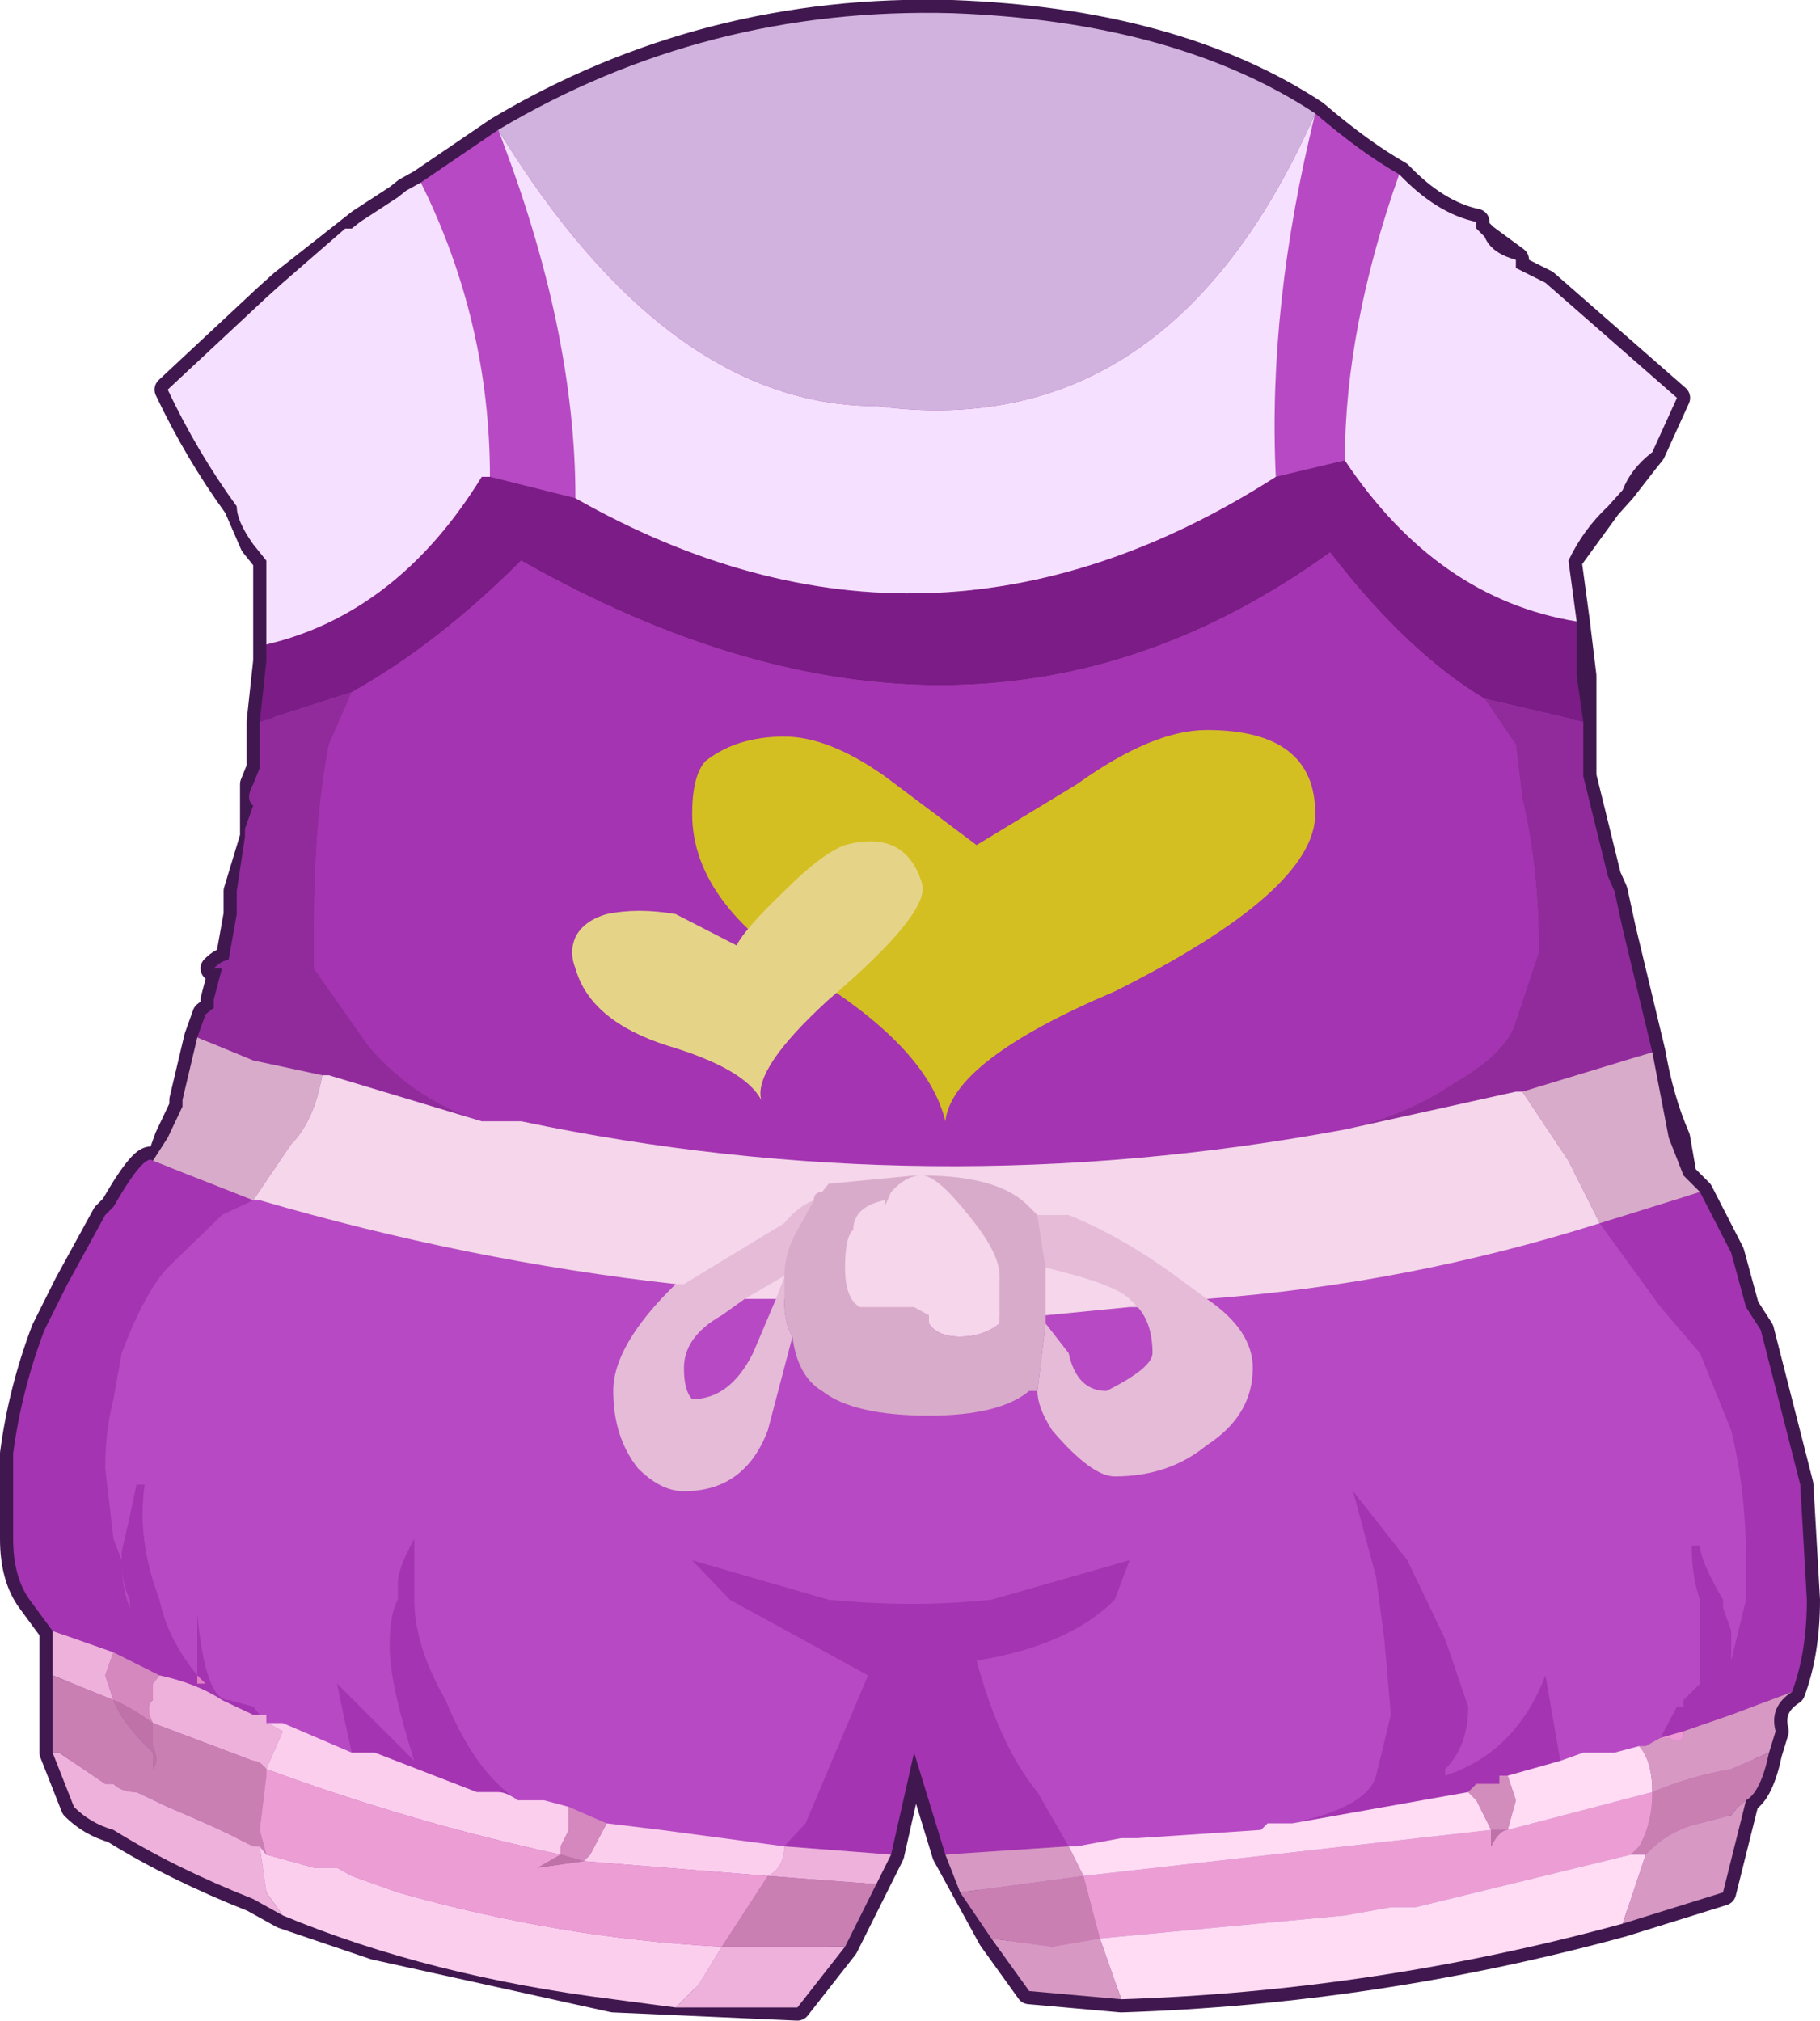 <?xml version="1.0" encoding="UTF-8" standalone="no"?>
<svg xmlns:xlink="http://www.w3.org/1999/xlink" height="61.45px" width="55.35px" xmlns="http://www.w3.org/2000/svg">
  <g transform="matrix(1.0, 0.0, 0.0, 1.0, -6.85, -7.65)">
    <path d="M53.85 16.25 L57.85 19.75 57.1 21.4 56.9 21.65 56.2 22.55 55.75 23.05 54.55 24.7 54.8 26.55 55.0 28.2 55.0 29.6 55.0 30.3 55.0 31.25 55.75 34.3 55.95 34.75 56.2 35.9 57.1 39.65 Q57.35 41.1 57.85 42.25 L58.05 43.4 58.55 43.9 59.5 45.75 59.95 47.4 60.4 48.1 61.6 52.8 61.8 56.3 Q61.8 57.9 61.35 59.1 60.65 59.55 60.85 60.3 L60.65 60.95 Q60.4 62.15 59.95 62.4 L59.25 65.2 56.2 66.15 Q48.7 68.2 40.95 68.45 L38.15 68.2 37.0 66.6 35.6 64.05 34.65 60.95 33.95 64.05 32.55 66.85 31.1 68.7 25.5 68.45 18.25 66.85 15.45 65.9 14.55 65.4 Q12.15 64.45 10.3 63.3 9.6 63.1 9.1 62.6 L8.45 60.95 8.45 59.1 8.45 58.6 8.45 57.25 7.75 56.3 Q7.25 55.6 7.25 54.45 L7.25 51.85 Q7.5 49.95 8.2 48.1 L8.9 46.7 10.05 44.6 10.3 44.35 Q11.25 42.7 11.5 42.95 L11.7 42.95 11.95 42.25 12.4 41.3 12.4 41.1 12.85 39.2 13.1 38.5 13.35 38.3 13.35 38.05 13.6 37.1 13.35 37.1 Q13.6 36.85 13.8 36.85 L14.05 35.45 14.05 35.0 14.05 34.75 14.55 33.1 14.55 32.85 14.55 32.15 14.55 31.5 14.75 31.0 14.75 30.3 14.75 29.6 14.95 27.75 14.95 27.25 14.95 24.7 14.55 24.2 14.05 23.05 Q12.85 21.4 11.95 19.5 L14.95 16.7 15.45 16.25 17.8 14.4 18.95 13.65 19.2 13.45 19.65 13.2 22.0 11.6 Q28.3 7.85 35.8 8.05 42.6 8.3 46.85 11.1 48.25 12.3 49.4 12.95 50.55 14.15 51.75 14.4 L51.75 14.6 52.0 14.85 52.95 15.55 52.95 15.8 53.85 16.25" fill="#a553af" fill-rule="evenodd" stroke="none"/>
    <path d="M53.85 16.25 L57.85 19.75 57.1 21.4 56.9 21.65 56.2 22.55 55.75 23.05 54.55 24.7 54.8 26.55 55.0 28.2 55.0 29.6 55.0 30.3 55.0 31.25 55.75 34.3 55.95 34.75 56.2 35.9 57.1 39.65 Q57.35 41.1 57.85 42.25 L58.05 43.4 58.55 43.9 59.5 45.75 59.95 47.4 60.4 48.1 61.6 52.8 61.8 56.3 Q61.8 57.9 61.35 59.1 60.65 59.55 60.85 60.3 L60.65 60.95 Q60.4 62.15 59.95 62.4 L59.25 65.2 56.2 66.15 Q48.7 68.2 40.95 68.45 L38.15 68.2 37.0 66.6 35.6 64.05 34.65 60.95 33.95 64.05 32.55 66.85 31.1 68.7 25.5 68.45 18.25 66.85 15.45 65.9 14.55 65.4 Q12.15 64.45 10.3 63.3 9.6 63.1 9.1 62.6 L8.45 60.95 8.45 59.1 8.45 58.6 8.45 57.25 7.75 56.3 Q7.25 55.6 7.25 54.45 L7.25 51.85 Q7.5 49.95 8.2 48.1 L8.9 46.7 10.05 44.6 10.3 44.35 Q11.25 42.7 11.5 42.95 L11.7 42.95 11.95 42.25 12.4 41.3 12.4 41.1 12.85 39.2 13.1 38.5 13.35 38.3 13.35 38.05 13.6 37.1 13.35 37.1 Q13.6 36.85 13.8 36.85 L14.05 35.45 14.05 35.0 14.05 34.75 14.55 33.1 14.55 32.85 14.55 32.15 14.55 31.5 14.75 31.0 14.75 30.3 14.75 29.6 14.95 27.75 14.95 27.25 14.95 24.7 14.55 24.2 14.05 23.05 Q12.85 21.4 11.95 19.5 L14.95 16.7 15.45 16.25 17.8 14.4 18.95 13.65 19.2 13.45 19.65 13.2 22.0 11.6 Q28.3 7.85 35.8 8.05 42.6 8.3 46.85 11.1 48.25 12.3 49.4 12.95 50.55 14.15 51.75 14.4 L51.75 14.6 52.0 14.85 52.95 15.55 52.95 15.8 53.85 16.25 Z" fill="none" stroke="#40184f" stroke-linecap="round" stroke-linejoin="round" stroke-width="0.8"/>
    <path d="M49.4 12.95 Q47.75 17.65 47.75 21.65 L45.65 22.15 Q45.4 16.95 46.85 11.1 48.25 12.3 49.4 12.95 M19.65 13.2 L22.0 11.6 Q24.35 17.65 24.35 22.8 L21.75 22.15 Q21.75 17.45 19.65 13.2 M14.55 44.15 L14.75 44.15 Q21.1 46.0 27.4 46.7 L29.5 47.15 30.45 47.15 30.7 47.15 31.6 47.4 32.55 47.4 35.1 47.65 37.25 47.65 38.4 47.65 38.65 47.65 41.2 47.4 41.45 47.4 43.55 47.15 Q49.65 46.7 55.5 44.85 L57.35 47.4 58.55 48.8 59.5 51.15 Q59.95 53.0 59.95 55.1 L59.95 56.3 59.5 58.15 59.5 57.7 59.5 57.25 59.25 56.55 59.25 56.3 Q58.55 55.1 58.55 54.65 L58.3 54.65 Q58.3 55.6 58.55 56.3 L58.55 57.7 58.55 58.85 58.05 59.35 58.05 59.55 57.85 59.55 57.35 60.5 56.9 60.75 56.7 60.75 55.95 60.95 55.5 60.95 55.0 60.95 54.3 61.2 53.85 58.6 Q52.95 60.95 50.8 61.65 L50.8 61.45 Q51.5 60.75 51.5 59.55 L50.8 57.5 49.65 55.1 48.0 53.0 48.7 55.6 48.95 57.5 49.15 59.8 48.7 61.65 Q48.45 62.6 46.15 63.1 L45.4 63.1 45.2 63.3 41.45 63.55 40.95 63.55 39.6 63.8 39.35 63.8 38.4 62.15 Q37.25 60.75 36.55 58.15 39.35 57.7 40.75 56.3 L41.2 55.1 37.0 56.3 Q34.65 56.55 32.05 56.3 L27.9 55.1 29.05 56.3 33.25 58.6 31.35 63.1 30.7 63.8 26.95 63.3 25.3 63.1 24.15 62.6 23.4 62.4 22.65 62.4 22.6 62.4 Q21.3 61.55 20.4 59.35 19.45 57.7 19.45 56.3 L19.45 54.45 Q18.95 55.35 18.95 55.8 L18.95 56.3 Q18.7 56.75 18.7 57.7 18.7 58.85 19.45 61.2 L17.1 58.85 17.35 60.05 17.55 60.95 15.45 60.05 15.0 60.05 14.95 60.05 14.95 59.8 14.75 59.8 14.55 59.55 13.8 59.35 Q13.1 59.35 12.85 56.75 L12.85 58.6 Q11.95 57.5 11.7 56.3 11.0 54.45 11.25 52.8 L11.0 52.8 10.8 53.75 10.55 54.85 10.55 55.1 10.3 54.45 10.05 52.3 Q10.05 51.15 10.3 50.2 L10.55 48.8 Q11.25 46.95 11.95 46.2 L13.6 44.6 14.55 44.15 M10.8 56.3 L10.8 56.55 Q10.6 56.1 10.55 55.3 10.6 55.9 10.8 56.3" fill="#b749c4" fill-rule="evenodd" stroke="none"/>
    <path d="M45.65 22.15 L47.75 21.65 Q50.55 25.85 54.8 26.55 L54.8 28.2 55.0 29.6 52.0 28.9 Q49.65 27.5 47.3 24.45 36.3 32.4 22.7 24.7 20.15 27.25 17.55 28.7 L14.75 29.6 14.95 27.75 14.95 27.25 Q18.95 26.3 21.5 22.15 L21.75 22.15 24.35 22.8 Q35.1 28.9 45.65 22.15" fill="#7c1c87" fill-rule="evenodd" stroke="none"/>
    <path d="M47.75 21.65 Q47.75 17.65 49.4 12.95 50.55 14.15 51.75 14.4 L51.75 14.6 52.0 14.85 Q52.2 15.35 52.95 15.55 L52.95 15.8 53.85 16.25 57.85 19.75 57.1 21.4 Q56.45 21.9 56.2 22.55 L55.75 23.05 Q55.0 23.75 54.55 24.7 L54.8 26.55 Q50.55 25.85 47.75 21.65 M46.85 11.1 Q45.4 16.95 45.65 22.15 35.1 28.9 24.35 22.8 24.35 17.65 22.0 11.6 27.15 20.0 33.5 20.0 42.4 21.2 46.85 11.1 M14.95 27.25 L14.95 24.7 14.55 24.2 Q14.05 23.5 14.05 23.05 12.85 21.4 11.95 19.5 L14.95 16.7 15.45 16.25 17.35 14.6 17.55 14.6 17.8 14.4 18.95 13.65 19.2 13.45 19.65 13.2 Q21.75 17.45 21.75 22.15 L21.5 22.15 Q18.95 26.3 14.95 27.25" fill="#f6e0ff" fill-rule="evenodd" stroke="none"/>
    <path d="M58.55 43.9 L59.5 45.75 59.95 47.4 60.4 48.1 61.6 52.8 61.8 56.3 Q61.8 57.9 61.35 59.1 L59.5 59.8 58.05 60.3 57.35 60.5 57.85 59.55 58.05 59.55 58.05 59.35 58.55 58.85 58.55 57.7 58.55 56.3 Q58.3 55.6 58.3 54.65 L58.55 54.65 Q58.55 55.1 59.25 56.3 L59.25 56.55 59.5 57.25 59.5 57.7 59.5 58.15 59.95 56.3 59.95 55.1 Q59.95 53.0 59.5 51.15 L58.55 48.8 57.35 47.4 55.5 44.85 58.55 43.9 M35.6 64.05 L34.65 60.95 33.95 64.05 30.7 63.8 31.35 63.1 33.25 58.6 29.05 56.3 27.9 55.1 32.05 56.3 Q34.65 56.55 37.0 56.3 L41.2 55.1 40.75 56.3 Q39.35 57.7 36.55 58.15 37.25 60.75 38.4 62.15 L39.35 63.8 35.6 64.05 M8.45 57.25 L7.75 56.3 Q7.25 55.6 7.25 54.45 L7.25 51.85 Q7.5 49.95 8.2 48.1 L8.9 46.7 10.05 44.6 10.3 44.35 Q11.25 42.7 11.5 42.95 L14.55 44.15 13.6 44.6 11.95 46.2 Q11.25 46.95 10.55 48.8 L10.3 50.2 Q10.05 51.15 10.05 52.3 L10.3 54.45 10.55 55.1 10.55 54.85 10.8 53.75 11.0 52.8 11.25 52.8 Q11.0 54.45 11.7 56.3 11.95 57.5 12.85 58.6 L12.85 56.75 Q13.1 59.35 13.8 59.35 L14.55 59.55 14.75 59.8 14.55 59.8 13.6 59.35 Q12.85 58.85 11.7 58.6 L10.3 57.9 8.45 57.25 M52.0 28.9 L52.95 30.3 53.15 31.95 Q53.65 34.05 53.65 36.6 L53.4 37.35 52.95 38.7 Q52.7 39.65 51.05 40.6 49.65 41.55 47.75 42.0 35.1 44.35 22.7 41.75 L22.0 41.75 21.5 41.75 Q19.45 41.1 18.05 39.45 L16.4 37.1 16.4 35.9 Q16.4 32.65 16.85 30.3 L17.55 28.7 Q20.15 27.25 22.7 24.7 36.3 32.4 47.3 24.45 49.65 27.5 52.0 28.9 M17.55 60.95 L17.35 60.05 17.1 58.85 19.45 61.2 Q18.7 58.85 18.7 57.7 18.7 56.75 18.95 56.3 L18.95 55.8 Q18.95 55.35 19.45 54.45 L19.45 56.3 Q19.45 57.7 20.4 59.35 21.3 61.55 22.6 62.4 22.25 62.15 22.0 62.15 L21.5 62.15 21.35 62.15 18.25 60.95 17.55 60.95 M46.15 63.1 Q48.45 62.6 48.7 61.65 L49.15 59.8 48.95 57.5 48.7 55.6 48.0 53.0 49.65 55.1 50.8 57.5 51.5 59.55 Q51.5 60.75 50.8 61.45 L50.8 61.65 Q52.95 60.95 53.85 58.6 L54.3 61.2 52.7 61.65 52.45 61.65 52.45 61.9 51.75 61.9 51.5 62.15 46.15 63.1 M10.8 56.3 Q10.6 55.9 10.55 55.3 10.6 56.1 10.8 56.55 L10.8 56.3 M12.85 58.6 L12.85 58.85 13.1 58.85 12.85 58.6" fill="#a434b1" fill-rule="evenodd" stroke="none"/>
    <path d="M52.0 28.9 L55.0 29.6 55.0 30.3 55.0 31.25 55.75 34.3 55.95 34.75 56.2 35.9 57.1 39.65 53.15 40.85 52.95 40.85 47.75 42.0 Q49.65 41.55 51.05 40.6 52.7 39.65 52.95 38.7 L53.4 37.35 53.65 36.6 Q53.65 34.05 53.15 31.95 L52.95 30.3 52.0 28.9 M12.85 39.2 L13.1 38.5 13.35 38.3 13.35 38.05 13.6 37.1 13.35 37.1 Q13.6 36.85 13.8 36.85 L14.05 35.45 14.05 35.0 14.05 34.75 14.3 33.1 14.3 32.85 14.55 32.15 Q14.3 31.95 14.55 31.5 L14.75 31.0 14.75 30.3 14.75 29.6 17.55 28.7 16.85 30.3 Q16.4 32.65 16.4 35.9 L16.4 37.1 18.05 39.45 Q19.45 41.1 21.5 41.75 L16.85 40.35 16.65 40.35 14.55 39.9 12.85 39.2" fill="#912b9c" fill-rule="evenodd" stroke="none"/>
    <path d="M21.5 41.75 L22.0 41.75 22.7 41.75 Q35.1 44.35 47.75 42.0 L52.95 40.85 53.15 40.85 54.55 42.95 55.5 44.85 Q49.65 46.7 43.55 47.15 L41.45 47.4 41.2 47.4 38.65 47.65 38.4 47.65 37.25 47.65 35.1 47.65 32.55 47.4 31.6 47.4 30.7 47.15 30.45 47.15 29.5 47.15 27.4 46.7 Q21.1 46.0 14.75 44.15 L14.55 44.15 15.7 42.45 Q16.4 41.75 16.65 40.35 L16.85 40.35 21.5 41.75" fill="#f5d6eb" fill-rule="evenodd" stroke="none"/>
    <path d="M57.1 39.65 L57.6 42.25 58.05 43.4 58.55 43.9 55.5 44.85 54.55 42.95 53.15 40.85 57.1 39.65 M11.5 42.95 L11.95 42.25 12.4 41.3 12.4 41.1 12.85 39.2 14.55 39.9 16.65 40.35 Q16.4 41.75 15.7 42.45 L14.55 44.15 11.5 42.95" fill="#d9abca" fill-rule="evenodd" stroke="none"/>
    <path d="M22.0 11.6 Q28.3 7.85 35.8 8.05 42.6 8.3 46.85 11.1 42.4 21.2 33.5 20.0 27.15 20.0 22.0 11.6" fill="#d1b1de" fill-rule="evenodd" stroke="none"/>
    <path d="M33.95 64.05 L33.5 64.95 30.2 64.7 Q30.7 64.45 30.7 63.8 L33.95 64.05 M32.55 66.85 L31.1 68.7 27.4 68.7 28.1 68.0 28.8 66.85 29.25 66.85 31.1 66.85 32.55 66.85 M15.45 65.9 L14.55 65.4 Q12.15 64.45 10.3 63.3 9.6 63.1 9.1 62.6 L8.45 60.95 8.65 60.95 10.05 61.9 10.3 61.9 Q10.55 62.15 11.0 62.15 L11.95 62.6 Q13.6 63.3 14.05 63.55 L14.55 63.8 14.75 63.8 14.95 65.2 15.45 65.9 M8.45 58.6 L8.45 57.25 10.3 57.9 10.05 58.6 10.3 59.35 8.45 58.6 M14.75 59.8 L14.95 59.8 14.95 60.05 15.0 60.05 15.45 60.3 14.95 61.45 Q14.75 61.2 14.55 61.2 L11.5 60.05 Q11.25 59.55 11.5 59.35 L11.5 58.85 11.7 58.6 Q12.85 58.85 13.6 59.35 L14.55 59.8 14.75 59.8" fill="#eeb1db" fill-rule="evenodd" stroke="none"/>
    <path d="M27.4 68.7 L25.5 68.45 Q19.9 67.75 15.45 65.9 L14.95 65.2 14.75 63.8 14.95 64.05 16.4 64.45 17.1 64.45 17.55 64.7 18.95 65.2 Q23.9 66.6 28.8 66.85 L28.1 68.0 27.4 68.7 M15.0 60.05 L15.45 60.05 17.55 60.95 18.25 60.95 21.35 62.15 21.5 62.15 22.0 62.15 Q22.25 62.15 22.6 62.4 L22.65 62.4 23.4 62.4 24.15 62.6 24.15 63.3 23.9 63.8 23.9 64.05 Q19.45 63.1 14.95 61.45 L15.45 60.3 15.0 60.05 M25.3 63.1 L26.95 63.3 30.7 63.8 Q30.7 64.45 30.2 64.7 L24.6 64.25 24.8 64.05 25.3 63.1" fill="#fcceee" fill-rule="evenodd" stroke="none"/>
    <path d="M60.65 60.95 Q60.4 62.15 59.95 62.4 L59.7 62.6 59.5 62.85 58.55 63.1 Q57.6 63.3 56.9 64.05 L56.45 64.05 56.7 63.8 Q57.1 63.1 57.1 62.15 58.3 61.65 59.5 61.45 L60.65 60.95 M37.0 66.6 L36.05 65.2 39.8 64.7 40.3 66.6 38.85 66.85 37.0 66.6 M33.5 64.95 L32.55 66.85 31.1 66.85 29.25 66.85 28.8 66.85 30.2 64.7 33.5 64.95 M8.45 60.95 L8.45 59.1 8.45 58.6 10.3 59.35 Q10.55 60.05 11.5 60.95 L11.5 61.45 Q11.7 61.2 11.5 60.75 L11.5 60.05 14.55 61.2 Q14.75 61.2 14.95 61.45 L14.95 61.65 14.75 63.3 14.95 64.05 14.75 63.8 14.55 63.8 14.05 63.55 Q13.6 63.3 11.95 62.6 L11.0 62.15 Q10.55 62.15 10.3 61.9 L10.05 61.9 8.65 60.95 8.45 60.95" fill="#c97fb2" fill-rule="evenodd" stroke="none"/>
    <path d="M30.2 64.7 L28.8 66.85 Q23.9 66.6 18.95 65.2 L17.55 64.7 17.1 64.45 16.4 64.45 14.95 64.05 14.75 63.3 14.95 61.65 14.95 61.45 Q19.45 63.1 23.9 64.05 L23.2 64.45 24.6 64.25 30.2 64.7 M39.8 64.7 L52.2 63.3 52.2 63.8 Q52.45 63.3 52.7 63.3 L57.1 62.15 Q57.1 63.1 56.7 63.8 L56.45 64.05 49.9 65.65 49.15 65.65 47.75 65.9 40.3 66.6 39.8 64.7" fill="#ec9ed4" fill-rule="evenodd" stroke="none"/>
    <path d="M24.15 62.6 L25.3 63.1 24.8 64.05 24.6 64.25 23.9 64.05 23.9 63.8 24.15 63.3 24.15 62.6 M10.3 57.9 L11.7 58.6 11.5 58.85 11.5 59.35 Q11.25 59.55 11.5 60.05 10.8 59.55 10.3 59.35 L10.05 58.6 10.3 57.9" fill="#d488bd" fill-rule="evenodd" stroke="none"/>
    <path d="M24.6 64.25 L23.2 64.45 23.9 64.05 24.6 64.25 M52.7 63.3 Q52.45 63.3 52.2 63.8 L52.2 63.3 52.7 63.3 M10.3 59.35 Q10.8 59.55 11.5 60.05 L11.5 60.75 Q11.7 61.2 11.5 61.45 L11.5 60.95 Q10.55 60.05 10.3 59.35" fill="#bf72a7" fill-rule="evenodd" stroke="none"/>
    <path d="M56.2 66.15 Q48.7 68.2 40.95 68.45 L40.3 66.6 47.75 65.9 49.15 65.65 49.9 65.65 56.45 64.05 56.9 64.05 56.2 66.15 M39.35 63.8 L39.6 63.8 40.95 63.55 41.45 63.55 45.2 63.3 45.4 63.1 46.15 63.1 51.5 62.15 51.75 62.4 52.2 63.3 39.8 64.7 39.35 63.8 M54.3 61.2 L55.0 60.95 55.5 60.95 55.95 60.95 56.7 60.75 Q57.1 61.2 57.1 62.15 L52.7 63.3 52.95 62.4 52.7 61.65 54.3 61.2" fill="#ffdbf4" fill-rule="evenodd" stroke="none"/>
    <path d="M61.35 59.1 Q60.65 59.55 60.85 60.3 L60.65 60.95 59.5 61.45 Q58.3 61.65 57.1 62.15 57.1 61.2 56.7 60.75 L56.9 60.75 57.35 60.5 57.6 60.5 Q58.05 60.75 58.05 60.3 L59.5 59.8 61.35 59.1 M59.95 62.4 L59.25 65.2 56.2 66.15 56.9 64.05 Q57.6 63.3 58.55 63.1 L59.5 62.85 59.7 62.6 59.95 62.4 M40.95 68.45 L38.15 68.2 37.0 66.6 38.85 66.85 40.3 66.6 40.95 68.45 M36.05 65.2 L35.6 64.05 39.35 63.8 39.8 64.7 36.05 65.2" fill="#d798c3" fill-rule="evenodd" stroke="none"/>
    <path d="M12.85 58.6 L13.1 58.85 12.85 58.85 12.85 58.6" fill="#e27ec4" fill-rule="evenodd" stroke="none"/>
    <path d="M52.2 63.3 L51.75 62.4 51.5 62.15 51.75 61.9 52.45 61.9 52.45 61.65 52.7 61.65 52.95 62.4 52.7 63.3 52.2 63.3" fill="#d28dbc" fill-rule="evenodd" stroke="none"/>
    <path d="M58.05 60.3 Q58.05 60.75 57.6 60.5 L57.35 60.5 58.05 60.3" fill="#ee99d5" fill-rule="evenodd" stroke="none"/>
    <path d="M43.55 29.85 Q46.85 29.85 46.85 32.4 46.85 34.75 40.75 37.8 35.8 39.9 35.6 41.75 35.1 39.65 31.85 37.55 27.9 35.25 27.9 32.4 27.9 31.25 28.3 30.8 29.25 30.05 30.7 30.05 32.05 30.05 33.75 31.25 L36.55 33.35 39.6 31.5 Q41.9 29.85 43.55 29.85" fill="#d4bf23" fill-rule="evenodd" stroke="none"/>
    <path d="M30.7 34.75 Q31.85 33.6 32.55 33.35 34.4 32.85 34.9 34.55 35.1 35.45 32.05 38.05 29.75 40.15 30.0 41.1 29.5 40.15 27.15 39.45 24.8 38.7 24.35 37.1 24.15 36.6 24.35 36.15 24.6 35.65 25.3 35.45 26.25 35.25 27.4 35.45 L29.25 36.4 Q29.5 35.9 30.7 34.75" fill="#e5d488" fill-rule="evenodd" stroke="none"/>
    <path d="M38.4 44.6 L39.35 44.6 Q40.95 45.25 42.6 46.45 L43.55 47.15 Q44.95 48.1 44.95 49.25 44.95 50.7 43.55 51.6 42.4 52.55 40.75 52.55 40.05 52.55 38.85 51.15 38.4 50.45 38.4 49.95 L38.65 47.9 39.35 48.8 Q39.6 49.95 40.5 49.95 41.9 49.25 41.9 48.8 41.9 47.9 41.45 47.4 L41.2 47.15 Q40.75 46.7 38.65 46.2 L38.4 44.6 M30.95 48.3 L30.2 51.15 Q29.5 53.0 27.65 53.0 26.95 53.0 26.25 52.3 25.5 51.35 25.5 49.95 25.5 48.55 27.4 46.7 L27.65 46.7 30.7 44.85 Q31.1 44.35 31.6 44.15 L31.1 45.05 Q30.7 45.75 30.7 46.45 L29.5 47.15 28.8 47.65 Q27.65 48.3 27.65 49.25 27.65 49.95 27.9 50.2 29.05 50.2 29.75 48.8 L30.45 47.15 30.7 46.5 30.7 46.7 30.7 47.15 Q30.7 47.9 30.95 48.3" fill="#e5bbd7" fill-rule="evenodd" stroke="none"/>
    <path d="M34.85 43.4 L34.9 43.4 Q35.35 43.4 36.3 44.6 37.25 45.75 37.25 46.45 L37.25 47.65 37.25 47.9 Q36.75 48.3 36.05 48.3 35.35 48.3 35.1 47.9 L35.1 47.65 34.65 47.4 33.0 47.4 Q32.55 47.15 32.55 46.2 32.55 45.25 32.8 45.05 32.8 44.35 33.75 44.15 L33.75 44.35 33.95 43.9 Q34.4 43.4 34.85 43.4" fill="#f5d6eb" fill-rule="evenodd" stroke="none"/>
    <path d="M38.4 44.6 L38.65 46.2 38.65 47.65 38.65 47.9 38.4 49.95 38.15 49.95 Q37.25 50.7 35.1 50.7 32.8 50.7 31.85 49.95 31.1 49.5 30.95 48.3 30.7 47.9 30.7 47.15 L30.7 46.7 30.7 46.5 30.7 46.45 Q30.7 45.75 31.1 45.05 L31.6 44.15 Q31.6 43.9 31.85 43.9 L32.05 43.65 34.65 43.4 34.85 43.4 Q34.4 43.4 33.95 43.9 L33.75 44.35 33.75 44.15 Q32.8 44.35 32.8 45.05 32.55 45.25 32.55 46.2 32.55 47.15 33.0 47.4 L34.65 47.4 35.1 47.65 35.1 47.9 Q35.35 48.3 36.05 48.3 36.75 48.3 37.25 47.9 L37.25 47.65 37.25 46.45 Q37.25 45.75 36.3 44.6 35.35 43.4 34.9 43.4 37.25 43.4 38.15 44.35 L38.4 44.6" fill="#d9abca" fill-rule="evenodd" stroke="none"/>
  </g>
</svg>
